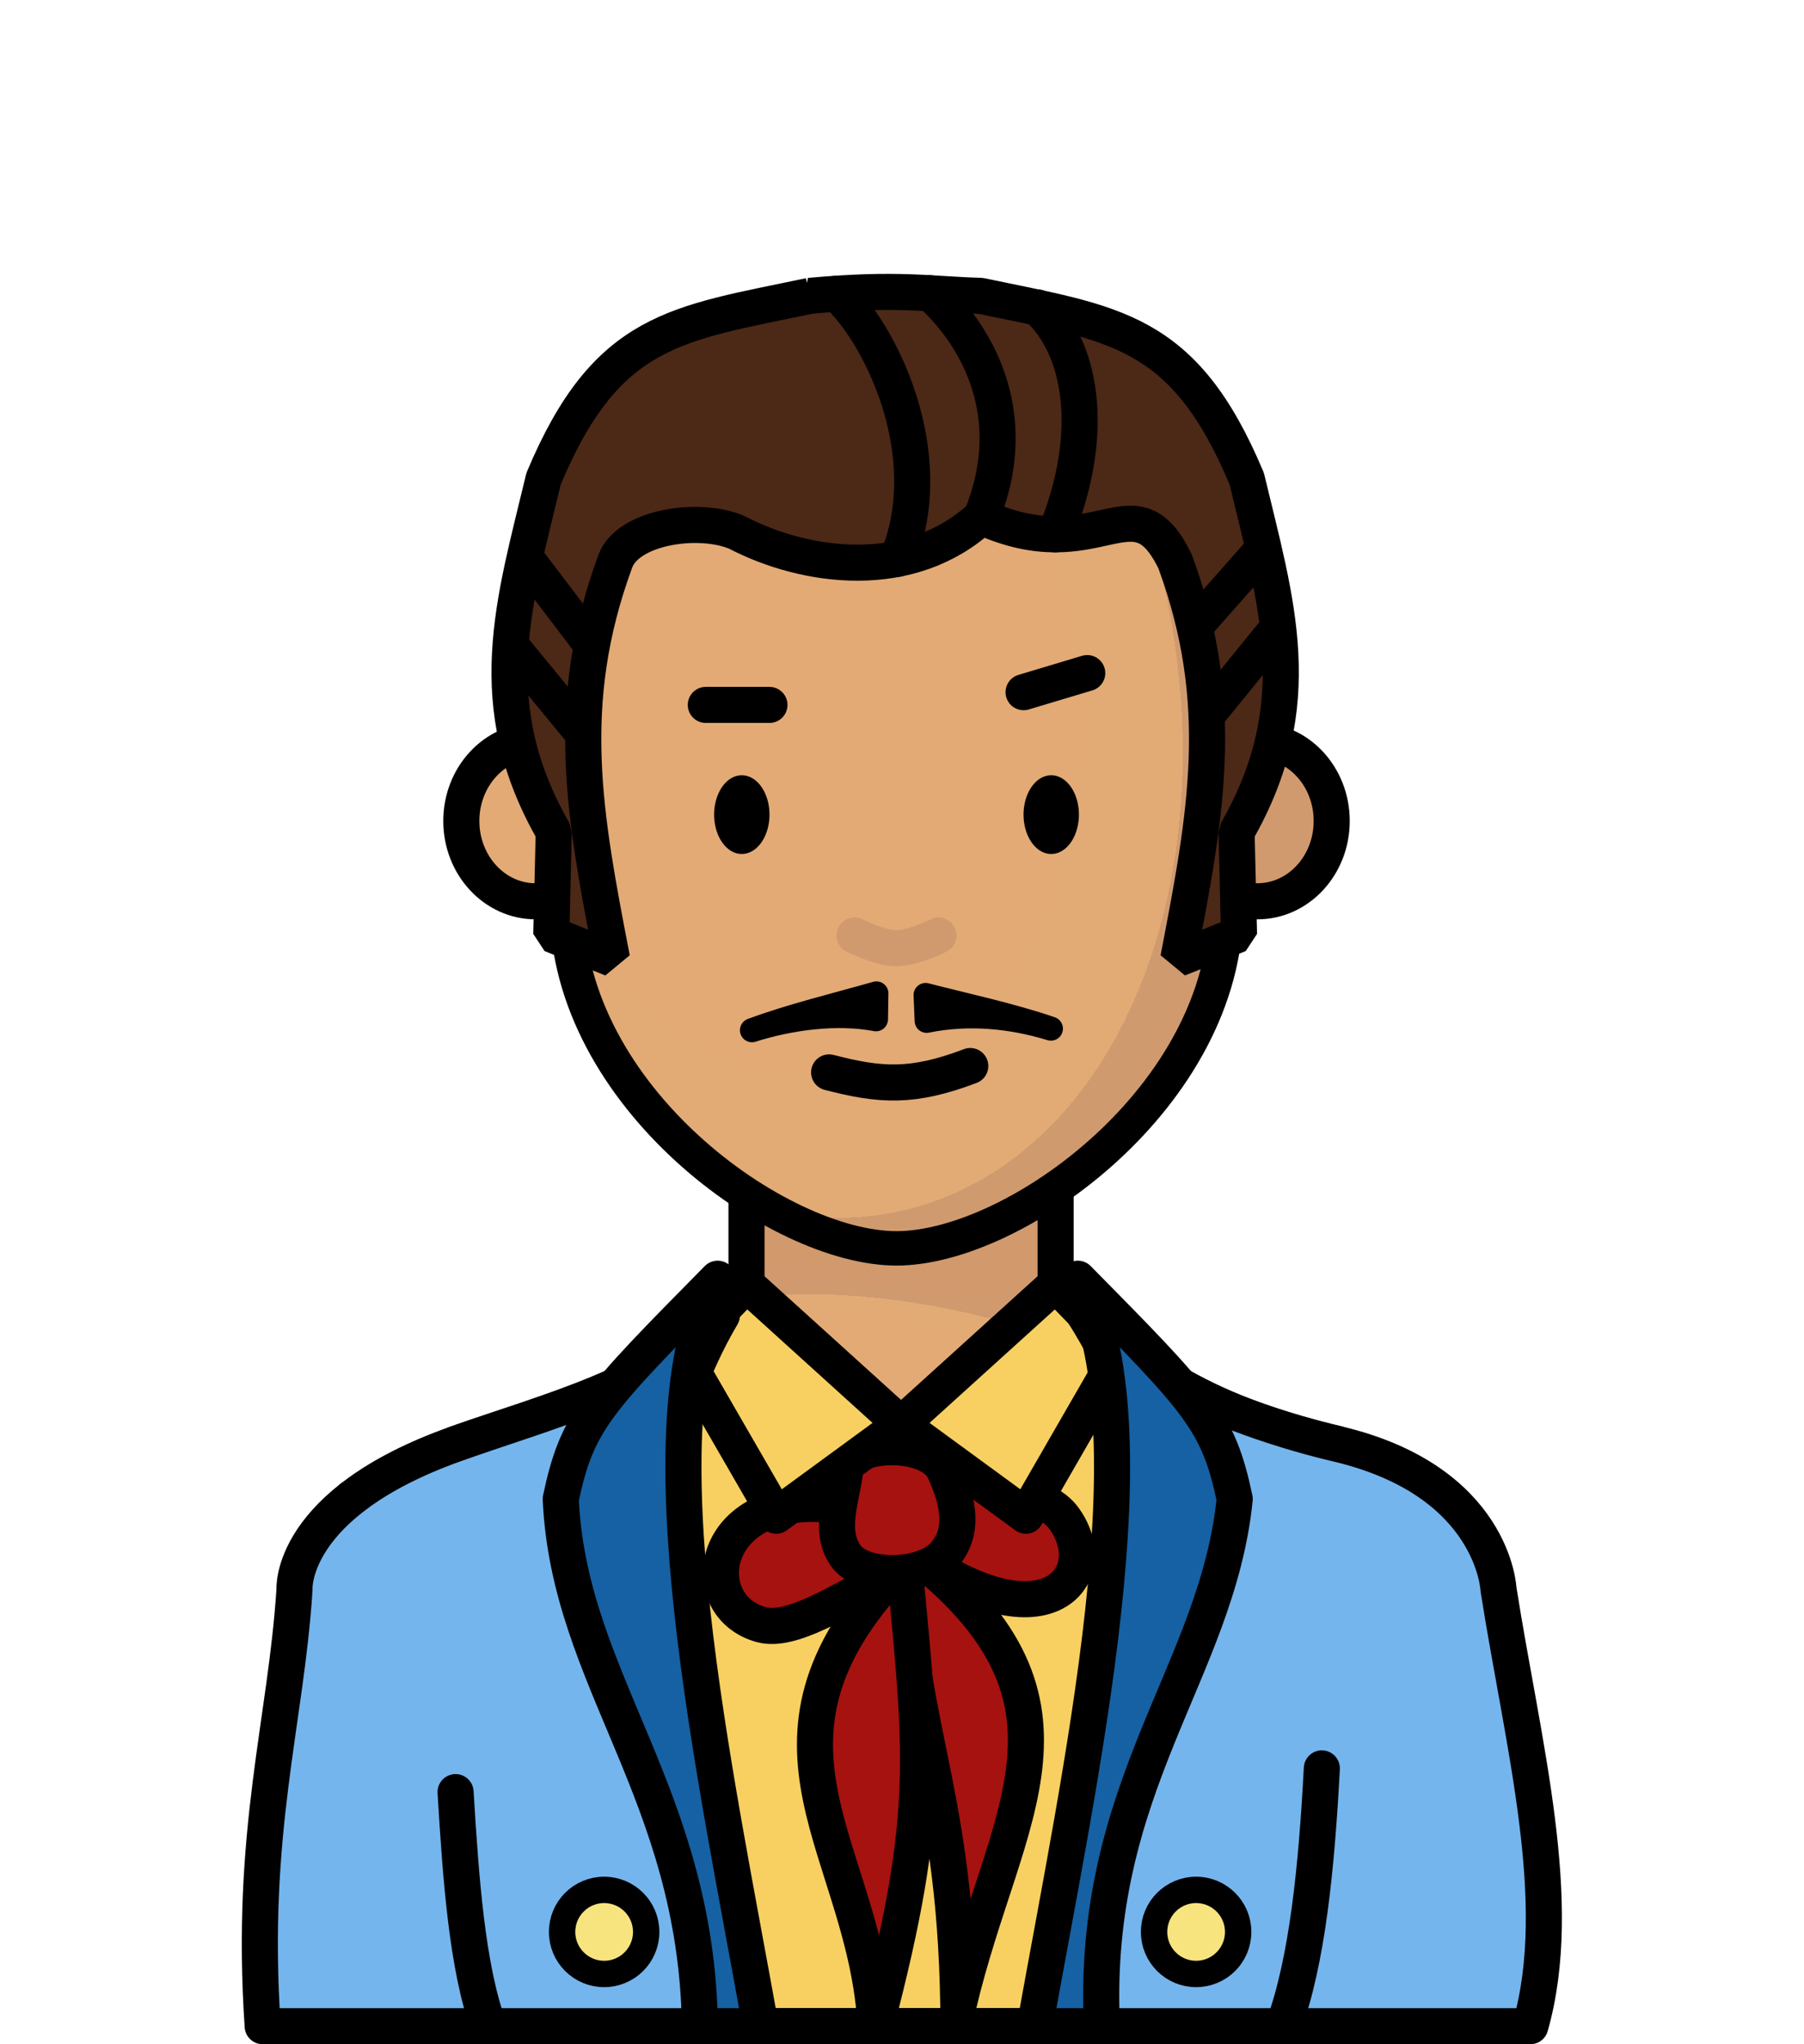 <?xml version="1.0" encoding="UTF-8" standalone="no"?>
<svg
   width="150mm"
   height="170mm"
   viewBox="0 0 150 170"
   version="1.1"
   id="svg3147"
   inkscape:version="1.2.2 (732a01da63, 2022-12-09)"
   sodipodi:docname="zorro-don diego.svg"
   xmlns:inkscape="http://www.inkscape.org/namespaces/inkscape"
   xmlns:sodipodi="http://sodipodi.sourceforge.net/DTD/sodipodi-0.dtd"
   xmlns:xlink="http://www.w3.org/1999/xlink"
   xmlns="http://www.w3.org/2000/svg"
   xmlns:svg="http://www.w3.org/2000/svg"
   xmlns:rdf="http://www.w3.org/1999/02/22-rdf-syntax-ns#"
   xmlns:cc="http://creativecommons.org/ns#"
   xmlns:dc="http://purl.org/dc/elements/1.1/">
  <defs
     id="defs3141">
    <pattern
       patternUnits="userSpaceOnUse"
       width="8.713"
       height="7.611"
       patternTransform="translate(-2054.333,1959.279)"
       id="carreau-pt">
      <rect
         style="fill:#800000;fill-opacity:1;stroke:none;stroke-width:1.086;stroke-linecap:round;stroke-linejoin:round;stroke-miterlimit:4;stroke-dasharray:none;stop-color:#000000"
         id="rect119919"
         width="8.713"
         height="7.611"
         x="-2.2737368e-13"
         y="6.2746067e-06" />
      <path
         style="fill:#800000;stroke:#c11a1a;stroke-width:1.81;stroke-linecap:butt;stroke-linejoin:miter;stroke-miterlimit:4;stroke-dasharray:none;stroke-opacity:1"
         d="M 3.075,7.611 V 0"
         id="path119921" />
      <path
         style="fill:#c11a1a;fill-opacity:1;stroke:#c11a1a;stroke-width:1.81;stroke-linecap:butt;stroke-linejoin:miter;stroke-miterlimit:4;stroke-dasharray:none;stroke-opacity:1"
         d="M 1.3287401e-5,4.79 H 8.713"
         id="path119923" />
    </pattern>
    <pattern
       patternUnits="userSpaceOnUse"
       width="85"
       height="85"
       patternTransform="translate(-1862,1832)"
       id="pattern115842">
      <rect
         style="fill:#800000;fill-opacity:1;stroke:none;stroke-width:11.339;stroke-linecap:round;stroke-linejoin:round;stroke-miterlimit:4;stroke-dasharray:none;stop-color:#000000"
         id="rect104700"
         width="85"
         height="85"
         x="3.4178149e-05"
         y="0" />
      <path
         style="fill:#800000;stroke:#c11a1a;stroke-width:18.898;stroke-linecap:butt;stroke-linejoin:miter;stroke-miterlimit:4;stroke-dasharray:none;stroke-opacity:1"
         d="M 30,85 V 1.0187008e-5"
         id="path104779" />
      <path
         style="fill:#c11a1a;fill-opacity:1;stroke:#c11a1a;stroke-width:18.898;stroke-linecap:butt;stroke-linejoin:miter;stroke-miterlimit:4;stroke-dasharray:none;stroke-opacity:1"
         d="M 0,53.5 H 85"
         id="path107256" />
    </pattern>
    <radialGradient
       inkscape:collect="always"
       xlink:href="#linearGradient228518"
       id="radialGradient50433"
       cx="132.014"
       cy="139.496"
       fx="132.014"
       fy="139.496"
       r="26.966"
       gradientTransform="matrix(1,0.145,-0.043,0.298,5.695,73.531)"
       gradientUnits="userSpaceOnUse" />
    <linearGradient
       id="linearGradient228518"
       inkscape:collect="always">
      <stop
         id="stop228510"
         offset="0"
         style="stop-color:#e4aa76;stop-opacity:1" />
      <stop
         style="stop-color:#e2aa75;stop-opacity:1"
         offset="0.707"
         id="stop228512" />
      <stop
         style="stop-color:#d09a6f;stop-opacity:1"
         offset="0.707"
         id="stop228514" />
      <stop
         id="stop228516"
         offset="1"
         style="stop-color:#d1996c;stop-opacity:1" />
    </linearGradient>
    <radialGradient
       inkscape:collect="always"
       xlink:href="#linearGradient228518"
       id="radialGradient1872-4-64-9"
       cx="-213.612"
       cy="144.489"
       fx="-213.612"
       fy="144.489"
       r="29.964"
       gradientTransform="matrix(1.545,-0.27,0.454,2.159,385.786,-294.131)"
       gradientUnits="userSpaceOnUse" />
  </defs>
  <sodipodi:namedview
     inkscape:object-paths="true"
     id="base"
     pagecolor="#ffffff"
     bordercolor="#666666"
     borderopacity="1.0"
     inkscape:pageopacity="0.0"
     inkscape:pageshadow="2"
     inkscape:zoom="0.35"
     inkscape:cx="964.28571"
     inkscape:cy="770"
     inkscape:document-units="mm"
     inkscape:current-layer="layer1"
     inkscape:document-rotation="0"
     showgrid="false"
     inkscape:window-width="1920"
     inkscape:window-height="1017"
     inkscape:window-x="-8"
     inkscape:window-y="-8"
     inkscape:window-maximized="1"
     inkscape:showpageshadow="2"
     inkscape:pagecheckerboard="0"
     inkscape:deskcolor="#d1d1d1" />
  <g
     inkscape:label="Calque 1"
     inkscape:groupmode="layer"
     id="layer1">
    <g
       id="g53831"
       transform="translate(-57.126,-20.313)"
       style="mix-blend-mode:normal">
      <path
         id="rect8920-9-13-6-0-3"
         style="mix-blend-mode:normal;fill:url(#radialGradient50433);fill-opacity:1;stroke:#000000;stroke-width:3;stroke-linecap:round;stroke-linejoin:round;stroke-miterlimit:4;stroke-dasharray:none;stroke-opacity:1;stop-color:#000000"
         d="m 119.196,112.799 v 14.325 c -5.824,8.507 -2.32,13.263 -11.623,16.574 l 50.937,7.743 c -10.082,-2.387 -6.897,-17.003 -13.612,-24.318 v -14.325 z"
         sodipodi:nodetypes="ccccccc" />
      <ellipse
         ry="6.679"
         rx="6.176"
         cy="88.586"
         cx="101.66"
         id="path861-2-70-6-70"
         style="color:#000000;overflow:visible;mix-blend-mode:normal;fill:#e3aa75;fill-opacity:1;stroke:#000000;stroke-width:3;stroke-linecap:round;stroke-miterlimit:4;stroke-dasharray:none;stroke-opacity:1;stop-color:#000000" />
      <ellipse
         style="color:#000000;overflow:visible;mix-blend-mode:normal;fill:#d09a6e;fill-opacity:1;stroke:#000000;stroke-width:3;stroke-linecap:round;stroke-miterlimit:4;stroke-dasharray:none;stroke-opacity:1;stop-color:#000000"
         id="path861-0-6-5-2-45"
         cx="161.679"
         cy="88.586"
         rx="6.176"
         ry="6.679" />
      <path
         id="rect1621-9-52-96"
         style="mix-blend-mode:normal;fill:url(#radialGradient1872-4-64-9);fill-opacity:1;stroke:#000000;stroke-width:2.863;stroke-linecap:round;stroke-linejoin:round;stop-color:#000000"
         d="m 131.67,53.043 c 15.769,0 27.406,12.695 27.406,28.464 v 14.157 c 0,15.769 -17.524,28.464 -27.406,28.464 -9.882,0 -27.406,-12.695 -27.406,-28.464 v -14.157 c 0,-15.769 11.637,-28.464 27.406,-28.464 z"
         sodipodi:nodetypes="ssszsss" />
      <path
         style="mix-blend-mode:normal;fill:none;stroke:#000000;stroke-width:3;stroke-linecap:round;stroke-linejoin:miter;stroke-miterlimit:4;stroke-dasharray:none;stroke-opacity:1"
         d="m 126.066,109.494 c 4.256,1.105 6.919,1.302 11.736,-0.529"
         id="path2252-47-2-1"
         sodipodi:nodetypes="cc" />
      <path
         style="mix-blend-mode:normal;fill:none;fill-opacity:1;stroke:#d09a6e;stroke-width:3;stroke-linecap:round;stroke-linejoin:miter;stroke-miterlimit:4;stroke-dasharray:none;stroke-opacity:1"
         d="m 128.183,98.111 c 0,0 2.102,1.058 3.487,1.058 1.384,0 3.487,-1.058 3.487,-1.058"
         id="path2252-4-5-4-2"
         sodipodi:nodetypes="czc" />
      <g
         id="g2407-6-9-5"
         transform="translate(341.406,-53.092)"
         style="mix-blend-mode:normal">
        <path
           d="m -220.299,141.149 a 2.301,3.274 0 0 1 -2.279,3.274 2.301,3.274 0 0 1 -2.323,-3.21 2.301,3.274 0 0 1 2.234,-3.336 2.301,3.274 0 0 1 2.367,3.145"
           sodipodi:arc-type="arc"
           sodipodi:open="true"
           sodipodi:end="6.2442187"
           sodipodi:start="0"
           sodipodi:ry="3.2740517"
           sodipodi:rx="2.3012009"
           sodipodi:cy="141.14864"
           sodipodi:cx="-222.59987"
           sodipodi:type="arc"
           id="path984-6-3-5-6"
           style="color:#000000;overflow:visible;fill:#000000;fill-opacity:1;stroke:none;stroke-width:3;stroke-linecap:round;stroke-linejoin:round;stroke-miterlimit:4;stroke-dasharray:none;stroke-opacity:1;stop-color:#000000" />
        <path
           d="m -194.571,141.149 a 2.301,3.274 0 0 1 -2.279,3.274 2.301,3.274 0 0 1 -2.323,-3.21 2.301,3.274 0 0 1 2.234,-3.336 2.301,3.274 0 0 1 2.367,3.145"
           style="color:#000000;overflow:visible;fill:#000000;fill-opacity:1;stroke:none;stroke-width:3;stroke-linecap:round;stroke-linejoin:round;stroke-miterlimit:4;stroke-dasharray:none;stroke-opacity:1;stop-color:#000000"
           id="path984-3-2-8-6-68"
           sodipodi:type="arc"
           sodipodi:cx="-196.87254"
           sodipodi:cy="141.14864"
           sodipodi:rx="2.3012009"
           sodipodi:ry="3.2740517"
           sodipodi:start="0"
           sodipodi:end="6.2442187"
           sodipodi:open="true"
           sodipodi:arc-type="arc" />
      </g>
      <g
         id="g66903-6-0-8"
         transform="translate(328.107,-37.197)"
         style="mix-blend-mode:normal">
        <path
           style="fill:none;stroke:#000000;stroke-width:3;stroke-linecap:round;stroke-linejoin:round;stroke-miterlimit:4;stroke-dasharray:none;stroke-opacity:1"
           d="m -185.872,115.072 5.292,-1.587"
           id="path66722-4-3-07"
           sodipodi:nodetypes="cc" />
        <path
           style="fill:none;stroke:#000000;stroke-width:3;stroke-linecap:round;stroke-linejoin:round;stroke-miterlimit:4;stroke-dasharray:none;stroke-opacity:1"
           d="m -212.295,116.131 h 5.292"
           id="path66722-1-5-7-57"
           sodipodi:nodetypes="cc" />
      </g>
      <path
         style="fill:#000000;fill-rule:evenodd;stroke:#000000;stroke-width:2;stroke-linecap:round;stroke-linejoin:round;stroke-dasharray:none;stroke-opacity:1"
         d="m 119.652,105.988 c 3.285,-1.044 7.12,-1.516 10.31,-0.91 l 0.035,-2.152 c -3.331,0.951 -7.101,1.855 -10.344,3.062 z"
         id="path28872"
         sodipodi:nodetypes="cccc" />
      <path
         style="mix-blend-mode:normal;fill:#000000;fill-rule:evenodd;stroke:#000000;stroke-width:2;stroke-linecap:round;stroke-linejoin:round;stroke-dasharray:none;stroke-opacity:1"
         d="m 144.506,105.856 c -3.292,-1.011 -6.858,-1.357 -10.329,-0.649 l -0.089,-2.151 c 3.354,0.866 7.146,1.675 10.419,2.799 z"
         id="path28872-4"
         sodipodi:nodetypes="cccc" />
      <path
         id="path32856"
         style="fill:#4c2817;fill-opacity:1;fill-rule:evenodd;stroke:#000000;stroke-width:3;stroke-linecap:round;stroke-linejoin:bevel;stroke-dasharray:none;stroke-opacity:1"
         d="m 124.448,44.918 c -11.071,2.331 -16.868,2.658 -22.123,15.199 -2.463,10.316 -5.266,18.74 0.844,29.385 l -0.203,8.511 5.049,2.027 c -2.294,-11.89 -4.087,-21.193 0.265,-33.033 1.036,-2.887 6.935,-3.76 10.088,-2.432 5.745,2.998 14.42,4.178 20.357,-1.28 9.764,4.436 12.656,-3.394 16.109,3.711 4.352,11.84 2.558,21.143 0.265,33.033 l 5.049,-2.027 -0.203,-8.511 c 6.11,-10.645 3.307,-19.069 0.844,-29.385 -5.254,-12.541 -11.052,-12.868 -22.123,-15.199 -4.259,-0.125 -6.895,-0.67 -14.22,0 z"
         sodipodi:nodetypes="ccccccccccccccc" />
      <path
         style="fill:none;fill-rule:evenodd;stroke:#000000;stroke-width:3;stroke-linecap:round;stroke-linejoin:round;stroke-dasharray:none;stroke-opacity:1"
         d="m 138.726,63.296 c 3.605,-8.826 -0.768,-15.492 -4.244,-18.595"
         id="path34285"
         sodipodi:nodetypes="cc" />
      <path
         style="mix-blend-mode:normal;fill:none;fill-rule:evenodd;stroke:#000000;stroke-width:3;stroke-linecap:round;stroke-linejoin:round;stroke-dasharray:none;stroke-opacity:1"
         d="m 144.863,64.747 c 3.605,-8.826 1.983,-15.771 -1.493,-18.874"
         id="path34285-7"
         sodipodi:nodetypes="cc" />
      <path
         style="mix-blend-mode:normal;fill:none;fill-rule:evenodd;stroke:#000000;stroke-width:3;stroke-linecap:round;stroke-linejoin:round;stroke-dasharray:none;stroke-opacity:1"
         d="m 131.752,66.789 c 3.605,-8.826 -1.572,-18.947 -5.049,-22.05"
         id="path34285-5"
         sodipodi:nodetypes="cc" />
      <path
         style="fill:none;fill-rule:evenodd;stroke:#000000;stroke-width:3;stroke-linecap:butt;stroke-linejoin:miter;stroke-dasharray:none;stroke-opacity:1"
         d="m 156.454,72.427 5.739,-6.494"
         id="path35077"
         sodipodi:nodetypes="cc" />
      <path
         style="fill:none;fill-rule:evenodd;stroke:#000000;stroke-width:3;stroke-linecap:butt;stroke-linejoin:miter;stroke-dasharray:none;stroke-opacity:1"
         d="m 163.399,72.509 -5.949,7.314"
         id="path35079"
         sodipodi:nodetypes="cc" />
      <path
         style="fill:none;fill-rule:evenodd;stroke:#000000;stroke-width:3;stroke-linecap:butt;stroke-linejoin:miter;stroke-dasharray:none;stroke-opacity:1"
         d="m 100.764,66.626 5.576,7.337"
         id="path35081"
         sodipodi:nodetypes="cc" />
      <path
         style="fill:none;fill-rule:evenodd;stroke:#000000;stroke-width:3;stroke-linecap:butt;stroke-linejoin:miter;stroke-dasharray:none;stroke-opacity:1"
         d="m 99.577,73.981 6.05,7.362"
         id="path35083"
         sodipodi:nodetypes="cc" />
      <path
         id="rect8920-5-2-8-6"
         style="mix-blend-mode:normal;fill:#f8d062;fill-opacity:1;stroke:#000000;stroke-width:3;stroke-linecap:round;stroke-linejoin:round;stroke-miterlimit:4;stroke-dasharray:none;stroke-opacity:1;stop-color:#000000"
         d="m 119.196,127.124 c -5.824,8.507 -14.888,9.956 -24.19,13.267 l 6.716,48.422 h 59.895 l 6.717,-48.422 c -10.082,-2.387 -16.719,-5.952 -23.435,-13.267 l -12.851,11.642 z"
         sodipodi:nodetypes="cccccccc" />
      <path
         style="fill:#a6120f;fill-opacity:1;fill-rule:evenodd;stroke:#000000;stroke-width:3;stroke-linecap:round;stroke-linejoin:round;stroke-dasharray:none;stroke-opacity:1"
         d="m 138.463,143.46 c 3.564,1.028 5.968,1.481 7.164,3.166 3.421,4.823 -1.726,10.976 -13.159,2.379 16.774,12.695 8.13,21.972 4.339,38.128 -0.29,-19.389 -4.759,-23.343 -4.759,-41.355 0,0 5.89,-2.702 6.416,-2.317 z"
         id="path42837"
         sodipodi:nodetypes="cscccc" />
      <path
         style="mix-blend-mode:normal;fill:#a6120f;fill-opacity:1;fill-rule:evenodd;stroke:#000000;stroke-width:3;stroke-linecap:round;stroke-linejoin:round;stroke-dasharray:none;stroke-opacity:1"
         d="m 125.632,145.409 c -9.671,-0.638 -10.781,8.518 -5.178,10.017 2.457,0.658 6.473,-1.92 11.174,-4.472 -13.626,14.476 -2.505,23.108 -1.696,37.859 4.777,-18.31 3.867,-22.691 2.117,-41.087 0,0 -5.89,-2.702 -6.416,-2.317 z"
         id="path42837-8"
         sodipodi:nodetypes="cscccc" />
      <path
         style="mix-blend-mode:normal;fill:#f8d062;fill-opacity:1;stroke:#000000;stroke-width:3;stroke-linecap:round;stroke-linejoin:round;stroke-miterlimit:4;stroke-dasharray:none;stroke-opacity:1"
         d="m 86.391,144.864 c 10.311,2.063 11.687,14.256 13.827,23.95 v 20"
         id="path71939-6-3-8"
         sodipodi:nodetypes="cc" />
      <path
         style="mix-blend-mode:normal;fill:#f8d062;fill-opacity:1;stroke:#000000;stroke-width:3;stroke-linecap:round;stroke-linejoin:round;stroke-miterlimit:4;stroke-dasharray:none;stroke-opacity:1"
         d="m 176.996,144.864 c -10.311,2.063 -11.687,14.256 -13.827,23.95 v 20 0"
         id="path71939-0-6-9-0"
         sodipodi:nodetypes="cc" />
      <path
         id="rect199781-4-3"
         style="mix-blend-mode:normal;fill:#a6120f;stroke:#000000;stroke-width:3;stroke-linecap:round;stroke-linejoin:round;stop-color:#000000"
         d="m 135.626,142.563 c 1.229,2.631 1.703,5.156 0,7.071 -1.703,1.915 -6.826,2.079 -8.216,0 -1.39,-2.079 -0.296,-4.636 0,-7.071 0.296,-2.436 6.987,-2.631 8.216,0 z"
         sodipodi:nodetypes="zzzzz" />
      <path
         style="mix-blend-mode:normal;fill:#f8d062;fill-opacity:1;stroke:#000000;stroke-width:3;stroke-linecap:round;stroke-linejoin:round;stroke-miterlimit:4;stroke-dasharray:none;stroke-opacity:1"
         d="m 121.668,146.361 10.38,-7.595 -12.851,-11.642 -5.422,5.562 z"
         id="path71766-3-5-2"
         sodipodi:nodetypes="ccccc" />
      <path
         style="mix-blend-mode:normal;fill:#f8d062;fill-opacity:1;stroke:#000000;stroke-width:3;stroke-linecap:round;stroke-linejoin:round;stroke-miterlimit:4;stroke-dasharray:none;stroke-opacity:1"
         d="m 142.427,146.361 -10.38,-7.595 12.851,-11.642 5.404,5.572 z"
         id="path71766-8-1-9-8"
         sodipodi:nodetypes="ccccc" />
      <path
         id="rect8920-5-2-4-9-9-0-1-9-4-0-9"
         style="mix-blend-mode:normal;fill:#75b5ed;fill-opacity:1;stroke:#000000;stroke-width:3;stroke-linecap:round;stroke-linejoin:round;stroke-miterlimit:4;stroke-dasharray:none;stroke-opacity:1;stop-color:#000000"
         d="m 117.153,129.695 c -5.745,5.827 -14.114,7.837 -22.147,10.696 -13.88,4.94 -13.392,12.097 -13.392,12.097 -0.714,11.098 -3.74,20.166 -2.646,36.325 H 184.371 c 2.948,-10.364 -0.597,-23.32 -2.646,-36.325 0,0 -0.37,-9.02 -13.392,-12.097 -8.504,-2.01 -17.994,-6.06 -21.176,-10.95 12.573,19.791 4.058,39.581 -3.458,59.372 h -23.857 C 111.797,168.204 107.396,146.287 117.153,129.695 Z"
         sodipodi:nodetypes="ccccccscccc" />
      <path
         style="mix-blend-mode:normal;fill:#1561a3;fill-opacity:1;stroke:#000000;stroke-width:3;stroke-linecap:round;stroke-linejoin:round;stroke-miterlimit:4;stroke-dasharray:none;stroke-opacity:1"
         d="m 143.171,188.813 c 3.825,-21.37 10.128,-49.83 3.575,-62.162 10.116,10.261 11.675,11.817 13.046,18.32 -1.466,14.38 -11.978,23.824 -11.044,43.842 z"
         id="path48159-6-0-7-9"
         sodipodi:nodetypes="ccccc" />
      <path
         style="mix-blend-mode:normal;fill:#1561a3;fill-opacity:1;stroke:#000000;stroke-width:3;stroke-linecap:round;stroke-linejoin:round;stroke-miterlimit:4;stroke-dasharray:none;stroke-opacity:1"
         d="m 120.372,188.813 c -3.825,-21.37 -10.128,-49.83 -3.575,-62.162 -10.116,10.261 -11.675,11.817 -13.046,18.32 0.665,15.044 11.282,24.458 11.573,43.842 z"
         id="path48159-6-0-7-9-6"
         sodipodi:nodetypes="ccccc" />
      <g
         id="g222555-2-3"
         transform="matrix(0.731,0,0,0.731,275.733,89.135)"
         style="mix-blend-mode:normal">
        <circle
           style="fill:#f8e47e;fill-opacity:1;stroke:#000000;stroke-width:3;stroke-linecap:round;stroke-linejoin:round;stroke-miterlimit:4;stroke-dasharray:none;stroke-opacity:1;stop-color:#000000"
           id="path217080-7-4"
           cx="-230.333"
           cy="125.633"
           r="4.783" />
        <circle
           style="fill:#f8e47e;fill-opacity:1;stroke:#000000;stroke-width:3;stroke-linecap:round;stroke-linejoin:round;stroke-miterlimit:4;stroke-dasharray:none;stroke-opacity:1;stop-color:#000000"
           id="path217080-3-0-6"
           cx="-162.998"
           cy="125.633"
           r="4.783" />
      </g>
      <path
         style="mix-blend-mode:normal;fill:#232723;fill-opacity:1;stroke:#000000;stroke-width:3;stroke-linecap:round;stroke-linejoin:round;stroke-miterlimit:4;stroke-dasharray:none;stroke-opacity:1"
         d="m 163.837,188.813 c 1.988,-5.418 2.757,-13.122 3.198,-21.44"
         id="path59611-6-3"
         sodipodi:nodetypes="cc" />
      <path
         style="mix-blend-mode:normal;fill:#232723;fill-opacity:1;stroke:#000000;stroke-width:3;stroke-linecap:round;stroke-linejoin:round;stroke-miterlimit:4;stroke-dasharray:none;stroke-opacity:1"
         d="m 97.745,188.813 c -1.781,-5.001 -2.296,-12.172 -2.739,-19.467"
         id="path59611-8-1-5"
         sodipodi:nodetypes="cc" />
    </g>
  </g>
</svg>
